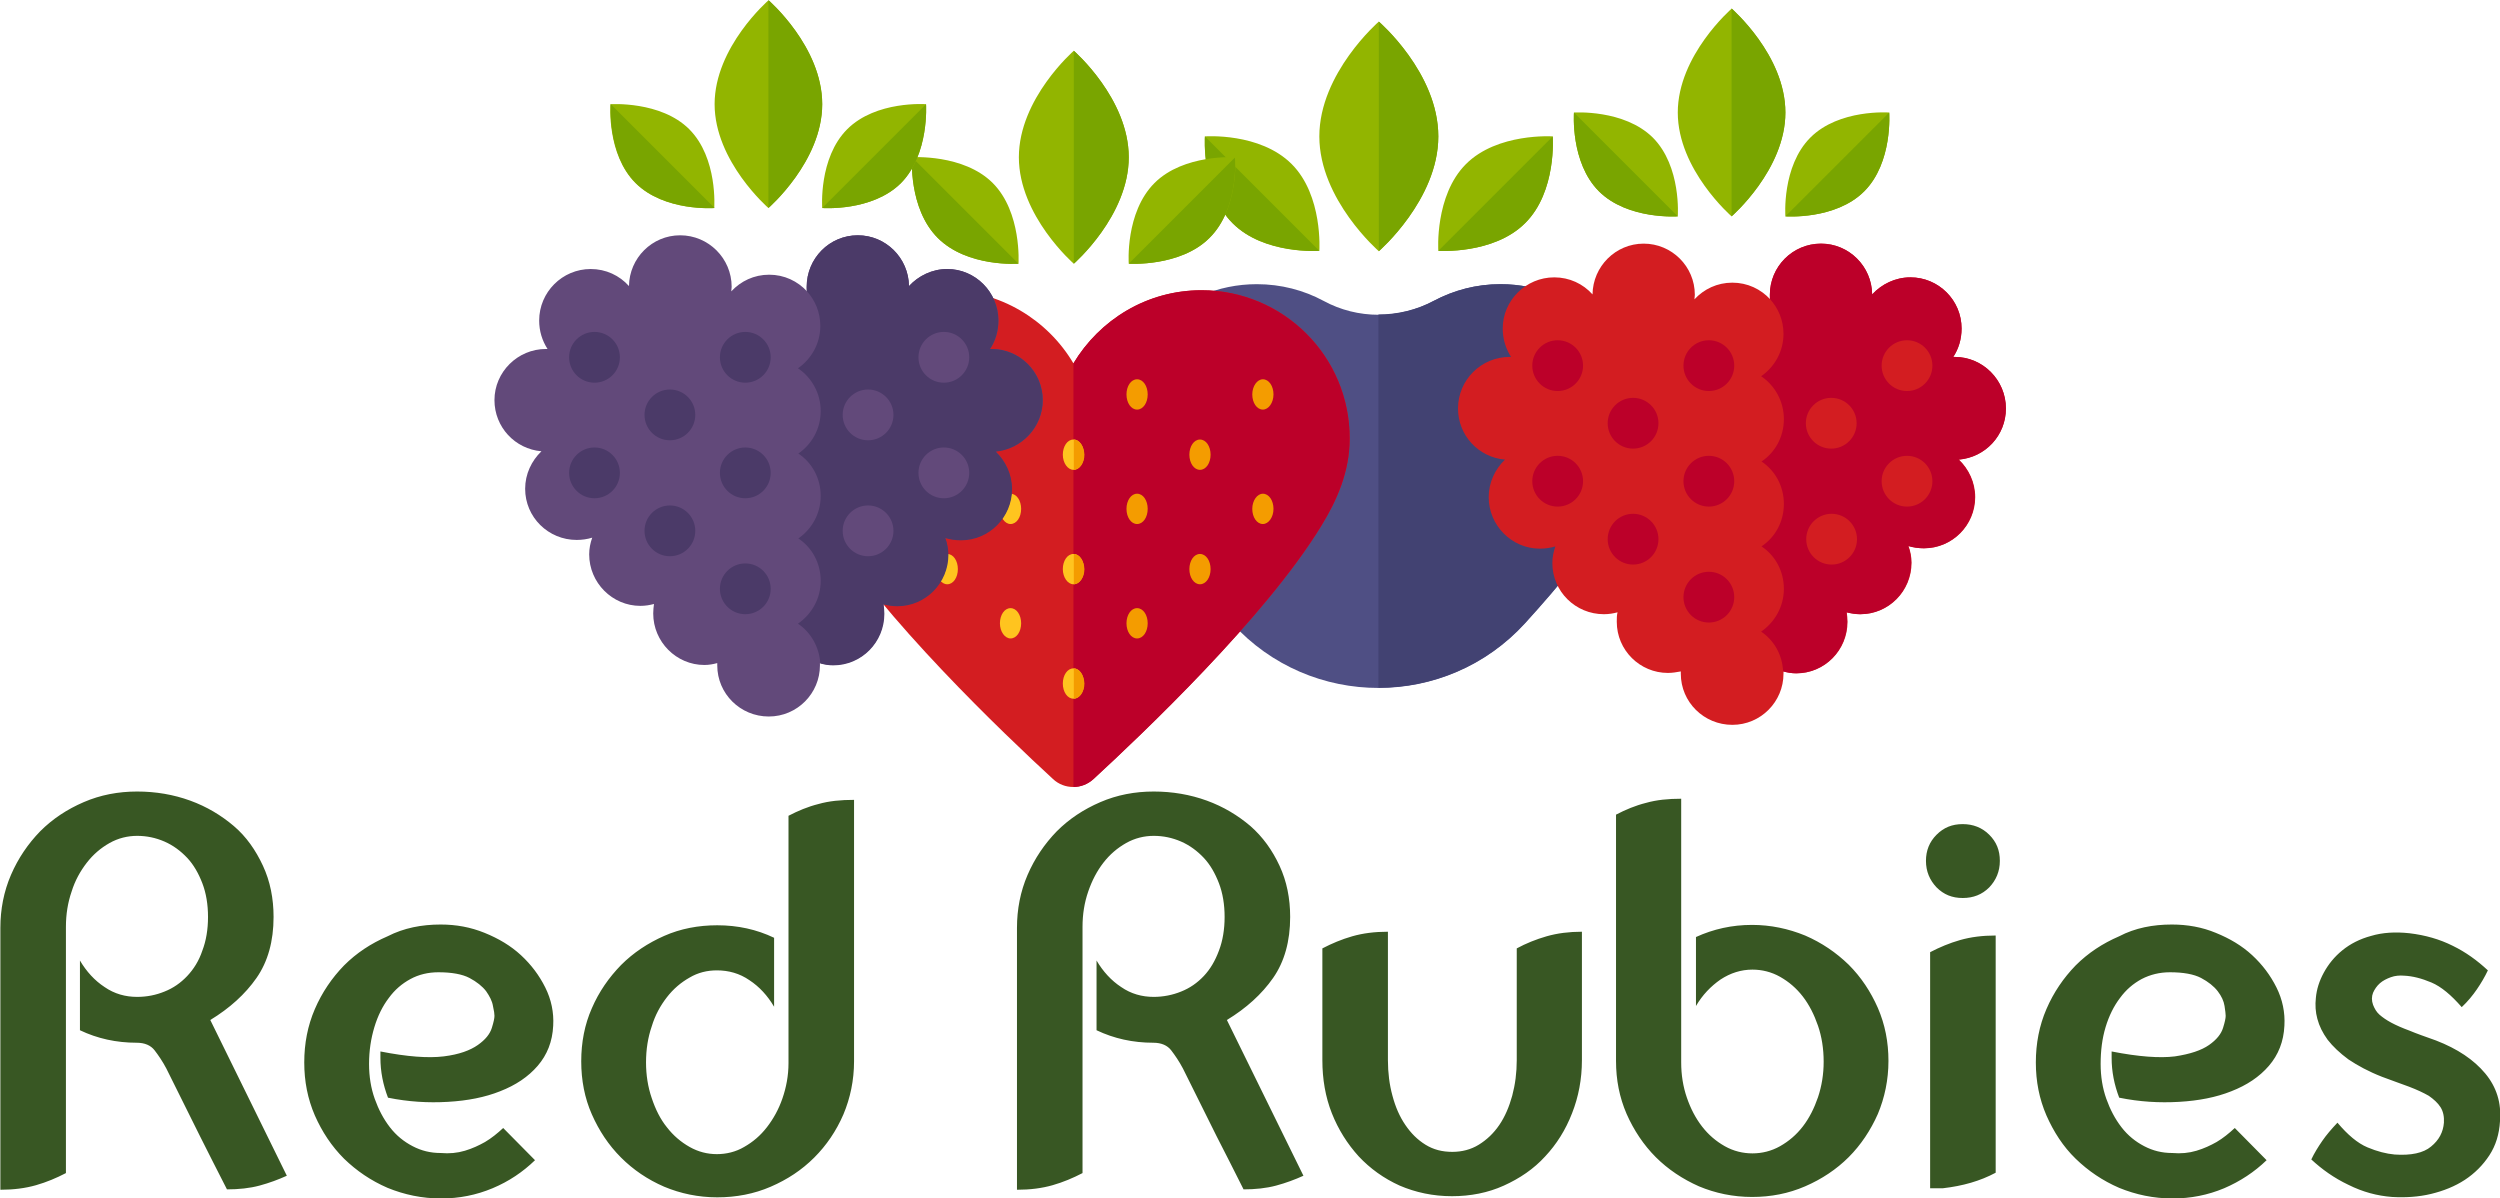 <svg version="1.1" id="Layer_1" xmlns="http://www.w3.org/2000/svg" x="0" y="0" viewBox="151.6 238.9 659.8 316.2" xml:space="preserve"><style>.st0{fill:#385723}.st2{fill:#92b500}.st3{fill:#79a500}.st5{fill:#d31d21}.st6{fill:#bc0029}.st7{fill:#ffc41f}.st8{fill:#f49c00}.st9{fill:#62497a}.st10{fill:#4b3a68}</style><path class="st0" d="M227.3 549.2c-2.2 1-4.6 1.9-7.2 2.6-2.6.7-5.5 1-8.6 1-2.6-5-4.9-9.7-7.1-14l-8.9-17.9c-1-1.9-2.1-3.5-3.1-4.8-1-1.3-2.6-2-4.7-2-5.4 0-10.4-1.1-15-3.3v-18.4c1.7 2.9 3.9 5.3 6.5 7 2.6 1.8 5.5 2.6 8.6 2.6 2.6 0 5-.5 7.2-1.4 2.3-.9 4.3-2.3 6-4.1 1.7-1.8 3.1-4 4-6.7 1-2.6 1.5-5.6 1.5-8.9 0-3.3-.5-6.3-1.5-8.9-1-2.6-2.3-4.9-4-6.7s-3.7-3.3-6-4.3-4.7-1.5-7.2-1.5-5 .6-7.3 1.9c-2.3 1.3-4.3 3-6 5.2s-3.1 4.7-4 7.6c-1 2.9-1.5 6-1.5 9.3v65c-2.5 1.3-5.1 2.4-7.9 3.2-2.8.8-5.9 1.2-9.4 1.2v-69.1c0-4.9.9-9.6 2.8-14s4.5-8.2 7.7-11.5c3.3-3.3 7.1-5.8 11.5-7.7 4.4-1.9 9.1-2.8 14.1-2.8 4.9 0 9.6.8 14 2.4 4.4 1.6 8.2 3.9 11.5 6.7s5.8 6.4 7.7 10.5c1.9 4.1 2.8 8.6 2.8 13.5 0 6.4-1.5 11.8-4.5 16.1-3 4.3-7.1 8-12.2 11.1l20.2 41.1zM267.9 482.9c4.1 0 7.9.7 11.6 2.2 3.7 1.5 6.9 3.4 9.6 5.9 2.7 2.5 4.8 5.3 6.4 8.5 1.6 3.2 2.3 6.6 2.1 10.1-.2 4.2-1.6 7.7-4.1 10.6-2.5 2.9-5.8 5.1-9.9 6.7-4 1.6-8.6 2.5-13.8 2.8-5.2.3-10.4 0-15.8-1.1-1.3-3.4-2-6.9-2-10.5v-1.7c7.1 1.4 12.6 1.8 16.7 1.3s7-1.6 9-3 3.2-2.9 3.7-4.5.7-2.6.7-3.2c0-.5-.1-1.3-.4-2.6-.2-1.3-.9-2.6-1.8-3.9-1-1.3-2.5-2.5-4.4-3.5-1.9-1-4.7-1.5-8.2-1.5-2.7 0-5.2.6-7.4 1.8-2.2 1.2-4.1 2.8-5.7 5-1.6 2.1-2.9 4.7-3.8 7.7s-1.4 6.2-1.4 9.7c0 3.3.5 6.4 1.5 9.2 1 2.8 2.3 5.3 4 7.5s3.7 3.8 6 5c2.3 1.2 4.7 1.8 7.4 1.8 2.3.2 4.4 0 6.4-.6s3.7-1.4 5.3-2.3c1.7-1 3.3-2.3 4.8-3.7l8.4 8.5c-3.2 3.1-6.9 5.6-11.2 7.4-4.3 1.8-8.8 2.7-13.6 2.7-5 0-9.7-1-14.1-2.8-4.4-1.9-8.2-4.5-11.5-7.7-3.3-3.3-5.8-7.1-7.7-11.4-1.9-4.4-2.8-9-2.8-14s.9-9.7 2.8-14.1 4.5-8.2 7.7-11.5c3.3-3.3 7.1-5.8 11.5-7.7 4.3-2.2 9-3.1 14-3.1zM377 519c0 5-1 9.7-2.8 14-1.9 4.4-4.5 8.2-7.7 11.4-3.3 3.3-7.1 5.8-11.5 7.7s-9.1 2.8-14.1 2.8-9.7-1-14-2.8c-4.4-1.9-8.2-4.5-11.4-7.7-3.3-3.3-5.8-7.1-7.7-11.4-1.9-4.3-2.8-9-2.8-14s.9-9.7 2.8-14c1.9-4.4 4.5-8.1 7.7-11.4 3.3-3.3 7.1-5.8 11.4-7.7s9-2.8 14-2.8c5.4 0 10.4 1.1 15 3.3v18.2c-1.7-2.9-3.9-5.3-6.5-7-2.6-1.8-5.5-2.6-8.6-2.6-2.6 0-5 .6-7.2 1.9-2.3 1.3-4.3 3-6 5.2s-3.1 4.7-4 7.7c-1 2.9-1.5 6.1-1.5 9.5 0 3.3.5 6.5 1.5 9.4 1 3 2.3 5.6 4 7.7 1.7 2.2 3.7 3.9 6 5.2 2.3 1.3 4.7 1.9 7.2 1.9s5-.6 7.2-1.9c2.3-1.3 4.3-3 6-5.2 1.7-2.2 3.1-4.7 4.1-7.6 1-2.9 1.6-6 1.6-9.3v-65.3c2.5-1.3 5.1-2.4 7.9-3.1 2.8-.8 5.9-1.1 9.4-1.1v69zM495.6 549.2c-2.2 1-4.6 1.9-7.2 2.6-2.6.7-5.5 1-8.6 1-2.5-5-4.9-9.7-7.1-14l-8.9-17.9c-1-1.9-2.1-3.5-3.1-4.8s-2.6-2-4.7-2c-5.4 0-10.4-1.1-15-3.3v-18.4c1.7 2.9 3.9 5.3 6.5 7 2.6 1.8 5.5 2.6 8.6 2.6 2.5 0 5-.5 7.2-1.4 2.3-.9 4.3-2.3 6-4.1 1.7-1.8 3-4 4-6.7 1-2.6 1.5-5.6 1.5-8.9 0-3.3-.5-6.3-1.5-8.9-1-2.6-2.3-4.9-4-6.7s-3.7-3.3-6-4.3-4.7-1.5-7.2-1.5-5 .6-7.3 1.9c-2.3 1.3-4.3 3-6 5.2s-3 4.7-4 7.6c-1 2.9-1.5 6-1.5 9.3v65c-2.5 1.3-5.1 2.4-7.9 3.2-2.8.8-5.9 1.2-9.4 1.2v-69.1c0-4.9.9-9.6 2.8-14s4.5-8.2 7.7-11.5c3.3-3.3 7.1-5.8 11.5-7.7s9.1-2.8 14.1-2.8c4.9 0 9.6.8 14 2.4 4.4 1.6 8.2 3.9 11.5 6.7 3.3 2.9 5.8 6.4 7.7 10.5 1.9 4.1 2.8 8.6 2.8 13.5 0 6.4-1.5 11.8-4.5 16.1-3 4.3-7.1 8-12.2 11.1l20.2 41.1zM559.8 486c2.8-.8 5.9-1.2 9.3-1.2v33.9c0 5-.9 9.7-2.6 14-1.7 4.4-4.1 8.2-7.1 11.4-3 3.3-6.7 5.8-10.9 7.7s-8.8 2.8-13.7 2.8c-5 0-9.6-1-13.8-2.8-4.2-1.9-7.8-4.5-10.8-7.7-3-3.3-5.4-7.1-7.1-11.4-1.7-4.3-2.5-9-2.5-14v-29.5c2.5-1.3 5.1-2.4 7.9-3.2s5.9-1.2 9.4-1.2v33.9c0 3.3.4 6.5 1.2 9.4.8 3 1.9 5.5 3.4 7.7s3.2 3.9 5.3 5.2c2.1 1.3 4.4 1.9 7.1 1.9 2.5 0 4.9-.6 7-1.9 2.1-1.3 3.9-3 5.4-5.2 1.5-2.2 2.6-4.8 3.4-7.7.8-3 1.2-6.1 1.2-9.4v-29.5c2.4-1.3 5.1-2.4 7.9-3.2zM614 483c4.9 0 9.6 1 14 2.8 4.4 1.9 8.2 4.5 11.5 7.7 3.3 3.3 5.8 7.1 7.7 11.4 1.9 4.4 2.8 9 2.8 14s-1 9.7-2.8 14c-1.9 4.3-4.5 8.2-7.7 11.4s-7.1 5.8-11.5 7.7c-4.4 1.9-9 2.8-14 2.8s-9.7-1-14-2.8c-4.3-1.9-8.2-4.5-11.4-7.7s-5.8-7.1-7.7-11.4c-1.9-4.4-2.8-9-2.8-14v-65c2.5-1.3 5.1-2.4 7.9-3.1 2.8-.8 5.9-1.1 9.3-1.1v69.6c0 3.3.5 6.4 1.5 9.3 1 2.9 2.3 5.4 4 7.6 1.7 2.2 3.7 3.9 6 5.2 2.3 1.3 4.8 1.9 7.3 1.9s5-.6 7.3-1.9c2.3-1.3 4.3-3 6-5.2s3-4.8 4-7.7c1-3 1.5-6.1 1.5-9.4 0-3.4-.5-6.6-1.5-9.5-1-2.9-2.3-5.5-4-7.7-1.7-2.2-3.7-3.9-6-5.2s-4.8-1.9-7.3-1.9c-3 0-5.8.9-8.4 2.6-2.6 1.8-4.8 4.1-6.5 7v-18.2c4.6-2.1 9.5-3.2 14.8-3.2zM669.6 475.9c-2.8 0-5-.9-6.9-2.8-1.8-1.9-2.8-4.2-2.8-7 0-2.7.9-5 2.8-6.9s4.1-2.8 6.9-2.8c2.7 0 5.1.9 7 2.8s2.8 4.1 2.8 6.9c0 2.8-1 5.1-2.8 7-1.9 1.9-4.2 2.8-7 2.8zm-8.6 14.3c2.5-1.3 5.1-2.4 7.9-3.2 2.8-.8 5.9-1.2 9.4-1.2v62.6c-4.1 2.2-8.7 3.5-13.9 4.1H661v-62.3zM724.8 482.9c4.1 0 8 .7 11.6 2.2 3.7 1.5 6.9 3.4 9.6 5.9 2.7 2.5 4.8 5.3 6.4 8.5 1.6 3.2 2.3 6.6 2.1 10.1-.2 4.2-1.6 7.7-4.1 10.6-2.5 2.9-5.8 5.1-9.9 6.7-4 1.6-8.6 2.5-13.8 2.8-5.2.3-10.4 0-15.8-1.1-1.3-3.4-2-6.9-2-10.5v-1.7c7.1 1.4 12.7 1.8 16.7 1.3 4-.6 7-1.6 9-3s3.2-2.9 3.7-4.5.7-2.6.7-3.2c0-.5-.1-1.3-.3-2.6-.2-1.3-.8-2.6-1.8-3.9-1-1.3-2.5-2.5-4.4-3.5-1.9-1-4.7-1.5-8.2-1.5-2.7 0-5.2.6-7.5 1.8-2.2 1.2-4.1 2.8-5.7 5-1.6 2.1-2.9 4.7-3.8 7.7s-1.3 6.2-1.3 9.7c0 3.3.5 6.4 1.5 9.2 1 2.8 2.3 5.3 4 7.5s3.7 3.8 6 5c2.3 1.2 4.7 1.8 7.4 1.8 2.3.2 4.4 0 6.4-.6s3.7-1.4 5.3-2.3c1.7-1 3.3-2.3 4.8-3.7l8.4 8.5c-3.2 3.1-7 5.6-11.2 7.4-4.3 1.8-8.8 2.7-13.6 2.7-5 0-9.7-1-14.1-2.8-4.4-1.9-8.2-4.5-11.5-7.7s-5.8-7.1-7.7-11.4c-1.9-4.4-2.8-9-2.8-14s.9-9.7 2.8-14.1 4.5-8.2 7.7-11.5c3.3-3.3 7.1-5.8 11.5-7.7 4.2-2.2 8.9-3.1 13.9-3.1zM794.5 513.5c5.7 2.2 10 5.1 13 8.7 3 3.6 4.3 7.8 3.9 12.6-.2 3.4-1.1 6.4-2.8 9-1.7 2.6-3.9 4.8-6.5 6.5-2.6 1.7-5.6 2.9-8.9 3.7s-6.8 1-10.3.8c-3.9-.3-7.7-1.3-11.5-3.2-3.8-1.8-7-4.1-9.8-6.7.8-1.7 1.8-3.3 2.9-4.9s2.4-3.1 4-4.8c2.7 3.2 5.3 5.4 7.9 6.5 2.6 1.1 5 1.7 7.2 1.9 4.3.3 7.6-.4 9.6-2.1 2.1-1.7 3.2-3.8 3.4-6.3.1-1.6-.2-3-.9-4.1-.7-1.1-1.8-2.1-3.1-3-1.4-.8-3.1-1.6-5.2-2.4s-4.5-1.6-7.1-2.6c-3.6-1.4-6.5-3-8.9-4.6-2.3-1.7-4.1-3.4-5.5-5.2-1.3-1.8-2.2-3.6-2.7-5.5-.5-1.8-.6-3.7-.4-5.5.2-2.3.9-4.5 2.1-6.7 1.2-2.2 2.8-4.2 4.9-5.9 2.1-1.7 4.6-3 7.6-3.8 3-.9 6.4-1.1 10.1-.7 4.2.5 8 1.6 11.4 3.3 3.5 1.7 6.5 3.9 9.3 6.5-.8 1.7-1.8 3.4-2.9 5-1.1 1.6-2.4 3.2-4 4.7-2.8-3.2-5.4-5.4-8-6.5-2.6-1.1-5-1.7-7.2-1.8-1.2-.1-2.4 0-3.5.4s-2.1.9-2.9 1.6c-.8.7-1.4 1.6-1.8 2.5-.4 1-.4 2.1 0 3.2.4 1 .9 1.9 1.7 2.6s1.8 1.4 3.1 2.1 2.9 1.4 4.8 2.1c1.9.8 4.2 1.6 7 2.6z"/><g><path d="M547.6 313.9c-6.4 0-12.3 1.6-17.6 4.4-9.1 4.9-20.1 4.9-29.1 0-5.2-2.8-11.2-4.4-17.6-4.4-20.6 0-37.3 16.7-37.3 37.3 0 8.2 3.2 15.5 7.1 22 5.8 9.5 14.6 20.2 23.7 30.2 20.7 22.8 56.6 22.7 77.3 0 9.1-10 17.8-20.6 23.7-30.2 4-6.5 7.1-13.8 7.1-22 .1-20.6-16.6-37.3-37.3-37.3z" fill="#4f4f84"/><path class="st2" d="M531.2 274.9c0 16.7-15.7 30.3-15.7 30.3s-15.7-13.6-15.7-30.3c0-16.7 15.7-30.3 15.7-30.3s15.7 13.5 15.7 30.3zM492.5 282.2c8.3 8.3 7.3 22.9 7.3 22.9s-14.6 1.1-22.9-7.3c-8.3-8.3-7.3-22.9-7.3-22.9s14.5-1.1 22.9 7.3zM554.1 297.8c-8.3 8.3-22.9 7.3-22.9 7.3s-1-14.6 7.3-22.9c8.3-8.3 22.9-7.3 22.9-7.3s1.1 14.6-7.3 22.9z"/><path class="st3" d="M531.2 274.9c0 16.7-15.7 30.3-15.7 30.3v-60.6s15.7 13.5 15.7 30.3zM499.8 305.1s-14.6 1-22.9-7.3c-8.3-8.3-7.3-22.9-7.3-22.9l30.2 30.2zM554.1 297.8c-8.3 8.3-22.9 7.3-22.9 7.3l30.2-30.2s1.1 14.6-7.3 22.9z"/><g><path d="M547.6 313.9c-6.4 0-12.3 1.6-17.6 4.4-4.5 2.4-9.6 3.6-14.6 3.6v98.5c14.2 0 28.3-5.7 38.7-17.1 9.1-10 17.8-20.6 23.7-30.2 4-6.5 7.1-13.8 7.1-22 .1-20.5-16.6-37.2-37.3-37.2z" fill="#424272"/></g></g><g><path class="st5" d="M468.7 315.5c-14.4 0-26.9 7.8-33.8 19.3-6.8-11.5-19.4-19.3-33.8-19.3-21.6 0-39.1 17.5-39.1 39.1 0 8.6 3.3 16.2 7.5 23.1 14.7 24.1 47.2 55 60 66.8 3 2.8 7.6 2.8 10.7 0 12.8-11.8 45.4-42.7 60.1-66.8 4.2-6.8 7.5-14.4 7.5-23 .1-21.7-17.5-39.2-39.1-39.2z"/><path class="st6" d="M468.7 315.5c-14.4 0-26.9 7.8-33.8 19.3v111.8c1.9 0 3.8-.7 5.3-2.1 12.8-11.8 45.4-42.7 60.1-66.8 4.2-6.8 7.5-14.4 7.5-23 .1-21.7-17.5-39.2-39.1-39.2z"/><path class="st7" d="M437.7 358.9c0 2.2-1.2 4-2.8 4-1.5 0-2.8-1.8-2.8-4s1.2-4 2.8-4c1.6 0 2.8 1.8 2.8 4zM437.7 389.1c0 2.2-1.2 4-2.8 4-1.5 0-2.8-1.8-2.8-4s1.2-4 2.8-4c1.6 0 2.8 1.8 2.8 4zM437.7 419.3c0 2.2-1.2 4-2.8 4s-2.8-1.8-2.8-4 1.2-4 2.8-4 2.8 1.8 2.8 4zM421.1 343c0 2.2-1.2 4-2.8 4-1.5 0-2.8-1.8-2.8-4s1.2-4 2.8-4c1.6 0 2.8 1.8 2.8 4zM421.1 373.2c0 2.2-1.2 4-2.8 4-1.5 0-2.8-1.8-2.8-4s1.2-4 2.8-4c1.6 0 2.8 1.8 2.8 4zM421.1 403.4c0 2.2-1.2 4-2.8 4-1.5 0-2.8-1.8-2.8-4s1.2-4 2.8-4c1.6 0 2.8 1.8 2.8 4zM404.4 358.9c0 2.2-1.2 4-2.8 4s-2.8-1.8-2.8-4 1.2-4 2.8-4 2.8 1.8 2.8 4zM404.4 389.1c0 2.2-1.2 4-2.8 4s-2.8-1.8-2.8-4 1.2-4 2.8-4 2.8 1.8 2.8 4zM387.8 343c0 2.2-1.2 4-2.8 4-1.5 0-2.8-1.8-2.8-4s1.2-4 2.8-4c1.5 0 2.8 1.8 2.8 4zM387.8 373.2c0 2.2-1.2 4-2.8 4-1.5 0-2.8-1.8-2.8-4s1.2-4 2.8-4c1.5 0 2.8 1.8 2.8 4z"/><path class="st8" d="M448.9 343c0 2.2 1.2 4 2.8 4s2.8-1.8 2.8-4-1.2-4-2.8-4-2.8 1.8-2.8 4zM448.9 373.2c0 2.2 1.2 4 2.8 4s2.8-1.8 2.8-4-1.2-4-2.8-4-2.8 1.8-2.8 4zM448.9 403.4c0 2.2 1.2 4 2.8 4s2.8-1.8 2.8-4-1.2-4-2.8-4-2.8 1.8-2.8 4zM465.5 358.9c0 2.2 1.2 4 2.8 4s2.8-1.8 2.8-4-1.2-4-2.8-4-2.8 1.8-2.8 4zM465.5 389.1c0 2.2 1.2 4 2.8 4s2.8-1.8 2.8-4-1.2-4-2.8-4-2.8 1.8-2.8 4zM482.1 343c0 2.2 1.2 4 2.8 4 1.5 0 2.8-1.8 2.8-4s-1.2-4-2.8-4c-1.5 0-2.8 1.8-2.8 4zM482.1 373.2c0 2.2 1.2 4 2.8 4 1.5 0 2.8-1.8 2.8-4s-1.2-4-2.8-4c-1.5 0-2.8 1.8-2.8 4zM435 354.9v8c1.5 0 2.8-1.8 2.8-4-.1-2.2-1.3-4-2.8-4zM435 385.1v8c1.5 0 2.8-1.8 2.8-4-.1-2.2-1.3-4-2.8-4zM435 415.3v8c1.5 0 2.8-1.8 2.8-4-.1-2.2-1.3-4-2.8-4z"/><g><path class="st2" d="M449.5 280.4c0 15.5-14.5 28.1-14.5 28.1s-14.5-12.6-14.5-28.1c0-15.5 14.5-28.1 14.5-28.1s14.5 12.6 14.5 28.1zM413.6 287.2c7.7 7.7 6.8 21.3 6.8 21.3s-13.5 1-21.3-6.8-6.8-21.3-6.8-21.3 13.6-.9 21.3 6.8zM470.8 301.7c-7.7 7.7-21.3 6.8-21.3 6.8s-1-13.5 6.8-21.3c7.7-7.7 21.3-6.8 21.3-6.8s1 13.6-6.8 21.3z"/><path class="st3" d="M449.5 280.4c0 15.5-14.5 28.1-14.5 28.1v-56.2s14.5 12.6 14.5 28.1zM420.4 308.5s-13.5 1-21.3-6.8-6.8-21.3-6.8-21.3l28.1 28.1zM470.8 301.7c-7.7 7.7-21.3 6.8-21.3 6.8l28-28c.1 0 1.1 13.5-6.7 21.2z"/></g></g><g><path class="st5" d="M681 346.7c0-7.5-6.1-13.6-13.5-13.6h-.4c1.4-2.1 2.2-4.7 2.2-7.5 0-7.5-6.1-13.5-13.5-13.5-4 0-7.6 1.8-10.1 4.5-.1-7.4-6.1-13.4-13.5-13.4-7.5 0-13.5 6.1-13.5 13.5 0 .4 0 .8.1 1.2-2.5-2.7-6-4.4-10-4.4s-7.5 1.7-10 4.4c0-.4.1-.8.1-1.2 0-7.5-6.1-13.5-13.5-13.5s-13.4 6-13.5 13.4c-2.5-2.8-6.1-4.5-10.1-4.5-7.5 0-13.6 6.1-13.6 13.5 0 2.8.8 5.3 2.2 7.5h-.4c-7.5 0-13.6 6.1-13.6 13.6 0 7.1 5.4 12.9 12.4 13.5-2.6 2.5-4.3 6-4.3 9.9 0 7.5 6.1 13.6 13.5 13.6 1.4 0 2.8-.2 4.1-.6-.5 1.4-.8 2.9-.8 4.4 0 7.5 6.1 13.5 13.6 13.5 1.3 0 2.5-.2 3.6-.5-.2.8-.2 1.6-.2 2.5 0 7.5 6.1 13.5 13.5 13.5 1.2 0 2.3-.2 3.4-.4v.6c0 7.5 6.1 13.5 13.6 13.5s13.5-6.1 13.5-13.5v-.6c1.1.3 2.2.5 3.4.5 7.5 0 13.5-6.1 13.5-13.6 0-.9-.1-1.7-.2-2.5 1.2.3 2.4.5 3.6.5 7.5 0 13.5-6.1 13.5-13.6 0-1.5-.3-3-.8-4.4 1.3.4 2.7.6 4.1.6 7.5 0 13.5-6.1 13.5-13.5 0-3.9-1.7-7.4-4.3-9.9 7-.6 12.4-6.4 12.4-13.5z"/><path class="st6" d="M681 346.7c0-7.5-6.1-13.6-13.5-13.6h-.4c1.4-2.1 2.2-4.7 2.2-7.5 0-7.5-6.1-13.5-13.5-13.5-4 0-7.6 1.8-10.1 4.5-.1-7.4-6.1-13.4-13.5-13.4-7.5 0-13.5 6.1-13.5 13.5v1.1c2.2 2.4 3.6 5.6 3.6 9.2 0 4.6-2.3 8.7-5.9 11.2 3.6 2.4 6 6.6 6 11.3 0 4.7-2.3 8.8-5.9 11.2 3.6 2.4 5.9 6.5 5.9 11.2s-2.3 8.8-5.9 11.2c3.6 2.4 5.9 6.5 5.9 11.2 0 4.7-2.4 8.8-6 11.3 3.4 2.3 5.6 6.1 5.8 10.5 1.1.3 2.2.5 3.4.5 7.5 0 13.5-6.1 13.5-13.6 0-.9-.1-1.7-.2-2.5 1.2.3 2.4.5 3.6.5 7.5 0 13.5-6.1 13.5-13.6 0-1.5-.3-3-.8-4.4 1.3.4 2.7.6 4.1.6 7.5 0 13.5-6.1 13.5-13.5 0-3.9-1.7-7.4-4.3-9.9 7.1-.6 12.5-6.4 12.5-13.5zM622.2 416.8c0-.1 0-.1 0 0v-.1.1z"/><circle class="st6" cx="602.6" cy="335.4" r="6.7"/><circle class="st6" cx="562.7" cy="335.4" r="6.7"/><circle class="st6" cx="582.6" cy="350.6" r="6.7"/><circle class="st6" cx="602.6" cy="365.9" r="6.7"/><circle class="st6" cx="602.6" cy="396.5" r="6.7"/><circle class="st6" cx="562.7" cy="365.9" r="6.7"/><circle class="st6" cx="582.6" cy="381.2" r="6.7"/><circle class="st5" cx="654.9" cy="335.4" r="6.7"/><circle class="st5" cx="634.9" cy="350.6" r="6.7"/><circle class="st5" cx="654.9" cy="365.9" r="6.7"/><circle class="st5" cx="635" cy="381.2" r="6.7"/><g><path class="st2" d="M622.8 268.6c0 15.1-14.2 27.4-14.2 27.4s-14.2-12.3-14.2-27.4c0-15.1 14.2-27.4 14.2-27.4s14.2 12.2 14.2 27.4zM587.8 275.2c7.6 7.6 6.6 20.8 6.6 20.8s-13.2.9-20.8-6.6c-7.6-7.6-6.6-20.8-6.6-20.8s13.2-.9 20.8 6.6zM643.6 289.4c-7.6 7.6-20.8 6.6-20.8 6.6s-1-13.2 6.6-20.8c7.6-7.6 20.8-6.6 20.8-6.6s1 13.2-6.6 20.8z"/><path class="st3" d="M622.8 268.6c0 15.1-14.2 27.4-14.2 27.4v-54.9c0 .1 14.2 12.3 14.2 27.5zM594.4 296s-13.2 1-20.8-6.6c-7.6-7.6-6.6-20.8-6.6-20.8l27.4 27.4zM643.6 289.4c-7.6 7.6-20.8 6.6-20.8 6.6l27.4-27.4s1 13.2-6.6 20.8z"/></g></g><g><path class="st9" d="M426.8 344.5c0-7.5-6.1-13.5-13.5-13.5h-.4c1.4-2.1 2.2-4.7 2.2-7.5 0-7.5-6.1-13.6-13.5-13.6-4 0-7.6 1.8-10.1 4.5-.1-7.4-6.1-13.4-13.5-13.4-7.5 0-13.5 6.1-13.5 13.6 0 .4 0 .8.1 1.2-2.5-2.7-6-4.4-10-4.4s-7.5 1.7-10 4.4c0-.4.1-.8.1-1.2 0-7.5-6.1-13.6-13.6-13.6-7.4 0-13.4 6-13.5 13.4-2.5-2.8-6.1-4.5-10.1-4.5-7.5 0-13.6 6.1-13.6 13.6 0 2.8.8 5.3 2.2 7.5h-.4c-7.5 0-13.6 6.1-13.6 13.5 0 7.1 5.4 12.9 12.4 13.5-2.6 2.5-4.3 6-4.3 9.9 0 7.5 6.1 13.5 13.6 13.5 1.4 0 2.8-.2 4.1-.6-.5 1.4-.8 2.9-.8 4.4 0 7.5 6.1 13.6 13.5 13.6 1.3 0 2.5-.2 3.6-.5-.1.8-.2 1.6-.2 2.5 0 7.5 6.1 13.6 13.5 13.6 1.2 0 2.3-.2 3.4-.5v.6c0 7.5 6.1 13.5 13.6 13.5s13.5-6.1 13.5-13.5v-.6c1.1.3 2.2.5 3.4.5 7.5 0 13.5-6.1 13.5-13.6 0-.9-.1-1.7-.2-2.5 1.1.3 2.4.5 3.6.5 7.5 0 13.5-6.1 13.5-13.6 0-1.5-.3-3-.8-4.4 1.3.4 2.7.6 4.1.6 7.5 0 13.5-6.1 13.5-13.5 0-3.9-1.7-7.4-4.3-9.9 7-.6 12.5-6.4 12.5-13.5z"/><path class="st10" d="M426.8 344.5c0-7.5-6.1-13.5-13.5-13.5h-.4c1.4-2.1 2.2-4.7 2.2-7.5 0-7.5-6.1-13.6-13.5-13.6-4 0-7.6 1.8-10.1 4.5-.1-7.4-6.1-13.4-13.5-13.4-7.5 0-13.5 6.1-13.5 13.6v1.1c2.2 2.4 3.6 5.6 3.6 9.2 0 4.6-2.3 8.7-5.9 11.2 3.6 2.4 6 6.6 6 11.3 0 4.7-2.4 8.8-5.9 11.2 3.6 2.4 5.9 6.5 5.9 11.2s-2.4 8.8-5.9 11.2c3.6 2.4 5.9 6.5 5.9 11.2 0 4.7-2.4 8.8-6 11.3 3.4 2.3 5.6 6.1 5.9 10.5 1.1.3 2.2.5 3.4.5 7.5 0 13.5-6.1 13.5-13.6 0-.9-.1-1.7-.2-2.5 1.1.3 2.4.5 3.6.5 7.5 0 13.5-6.1 13.5-13.6 0-1.5-.3-3-.8-4.4 1.3.4 2.7.6 4.1.6 7.5 0 13.5-6.1 13.5-13.5 0-3.9-1.7-7.4-4.3-9.9 6.9-.7 12.4-6.5 12.4-13.6z"/><path class="st6" d="M367.9 414.5v-.1.1z"/><circle class="st10" cx="348.3" cy="333.2" r="6.7"/><circle class="st10" cx="308.5" cy="333.2" r="6.7"/><circle class="st10" cx="328.4" cy="348.4" r="6.7"/><circle class="st10" cx="348.3" cy="363.7" r="6.7"/><circle class="st10" cx="348.3" cy="394.3" r="6.7"/><circle class="st10" cx="308.5" cy="363.7" r="6.7"/><circle class="st10" cx="328.4" cy="379" r="6.7"/><circle class="st9" cx="400.7" cy="333.2" r="6.7"/><circle class="st9" cx="380.7" cy="348.4" r="6.7"/><circle class="st9" cx="400.7" cy="363.7" r="6.7"/><circle class="st9" cx="380.7" cy="379" r="6.7"/><g><path class="st2" d="M368.6 266.4c0 15.1-14.2 27.4-14.2 27.4s-14.2-12.3-14.2-27.4 14.2-27.4 14.2-27.4 14.2 12.2 14.2 27.4zM333.5 273c7.6 7.6 6.6 20.8 6.6 20.8s-13.2 1-20.8-6.6c-7.6-7.6-6.6-20.8-6.6-20.8s13.3-.9 20.8 6.6zM389.4 287.2c-7.6 7.6-20.8 6.6-20.8 6.6s-1-13.2 6.6-20.8c7.6-7.6 20.8-6.6 20.8-6.6s.9 13.2-6.6 20.8z"/><path class="st3" d="M368.6 266.4c0 15.1-14.2 27.4-14.2 27.4v-54.9s14.2 12.3 14.2 27.5zM340.2 293.8s-13.2 1-20.8-6.6c-7.6-7.6-6.6-20.8-6.6-20.8l27.4 27.4zM389.4 287.2c-7.6 7.6-20.8 6.6-20.8 6.6l27.4-27.4s.9 13.2-6.6 20.8z"/></g></g></svg>